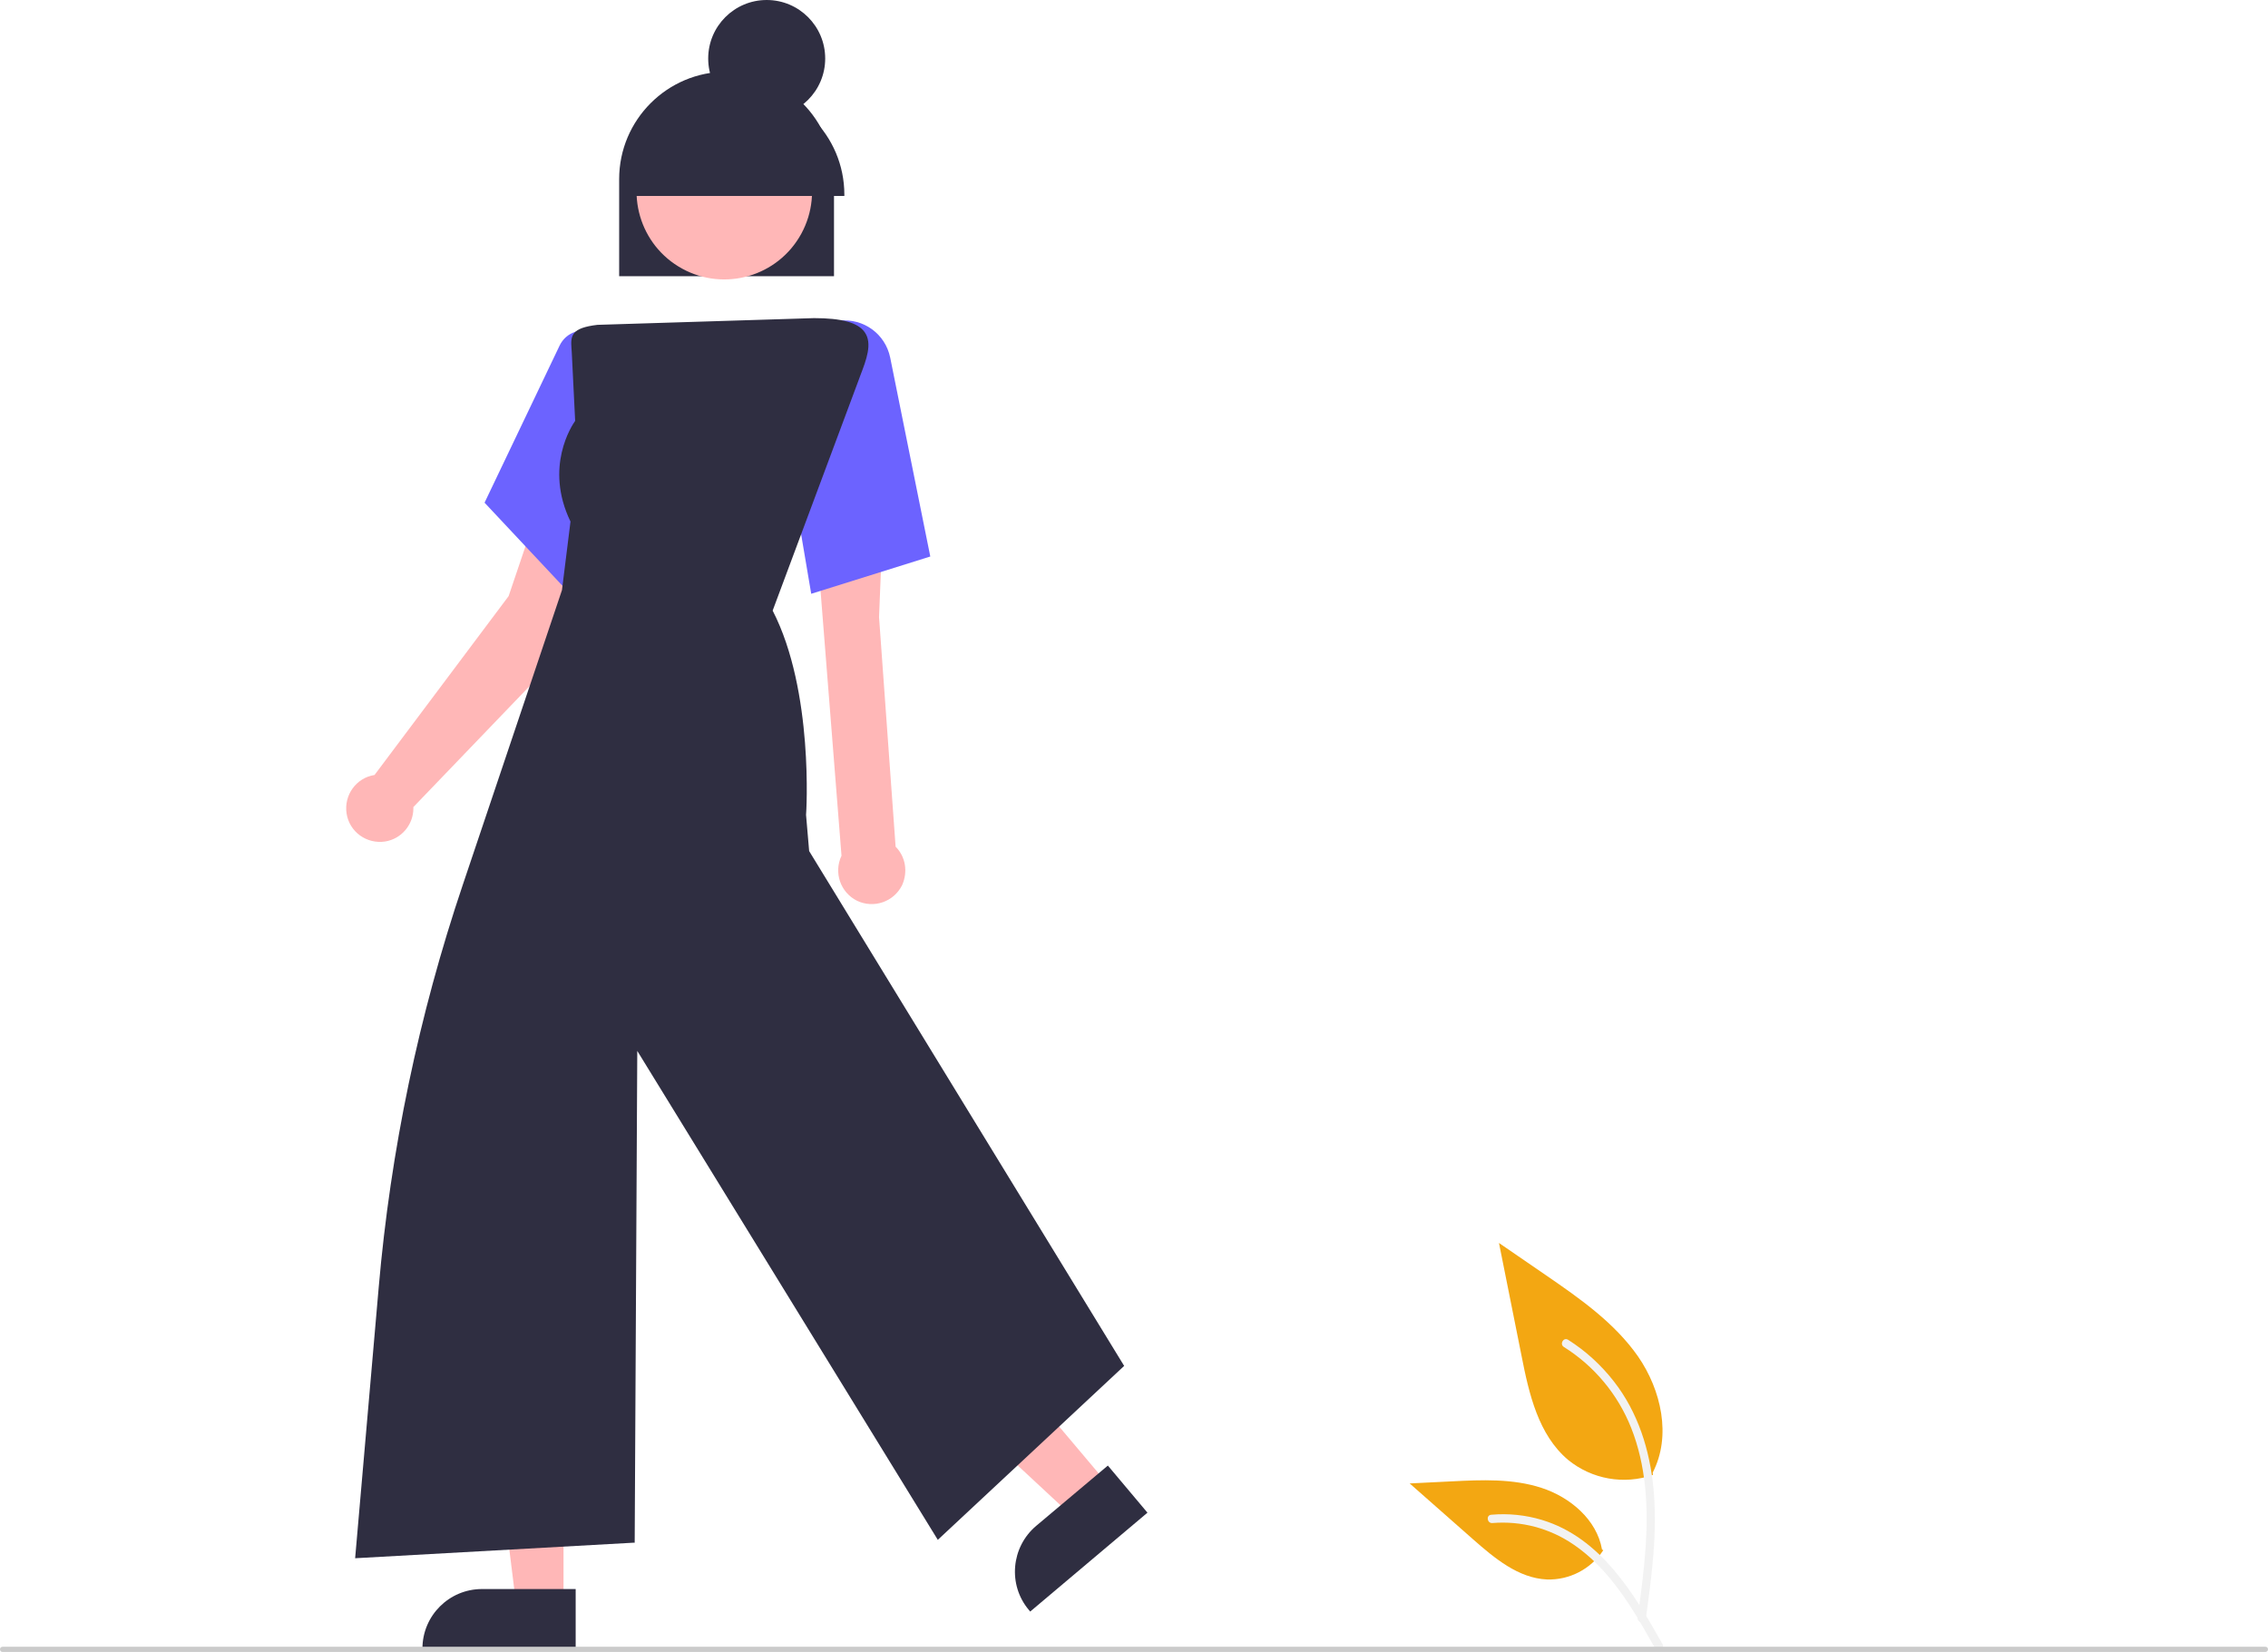 <?xml version="1.0" encoding="utf-8"?>
<!-- Generator: Adobe Illustrator 24.1.2, SVG Export Plug-In . SVG Version: 6.00 Build 0)  -->
<svg version="1.1" id="a80abe34-445f-4e13-ba21-3f71a0ed139d"
	 xmlns="http://www.w3.org/2000/svg" xmlns:xlink="http://www.w3.org/1999/xlink" x="0px" y="0px" viewBox="0 0 876.2 638.2"
	 style="enable-background:new 0 0 876.2 638.2;" xml:space="preserve">
<style type="text/css">
	.st0{fill:#F3A712;}
	.st1{fill:#F2F2F2;}
	.st2{fill:#FFB7B7;}
	.st3{fill:#6C63FF;}
	.st4{fill:#2F2E41;}
	.st5{fill:#CBCBCB;}
</style>
<path id="b1d22f69-f76d-408f-9148-ee919735497c" class="st0" d="M638.6,569.8c-11.2,3.9-23.6,1.7-32.8-5.8
	c-11.5-9.7-15.1-25.5-18-40.3l-8.7-43.5l18.2,12.5c13.1,9,26.4,18.3,35.5,31.3c9,13,13,30.8,5.7,44.9"/>
<path id="ade901b1-ea7b-4353-b3ad-0db3208b227f" class="st1" d="M635.8,625.6c2.3-16.7,4.6-33.5,3-50.4c-1.4-15-6-29.6-15.3-41.5
	c-4.9-6.3-10.9-11.8-17.7-16.1c-1.8-1.1-3.4,1.7-1.6,2.8c11.8,7.4,20.9,18.4,26,31.3c5.7,14.4,6.6,30.1,5.6,45.4
	c-0.6,9.2-1.8,18.4-3.1,27.6c-0.2,0.9,0.3,1.7,1.1,2C634.7,627,635.6,626.5,635.8,625.6L635.8,625.6z"/>
<path id="b15deb1b-9611-49d7-aeea-2d3d35262ea7" class="st0" d="M619.4,598.9c-4.8,7.3-13.1,11.6-21.8,11.3
	c-11-0.5-20.2-8.2-28.5-15.5l-24.5-21.6l16.2-0.8c11.7-0.6,23.6-1.1,34.7,2.5s21.4,12.3,23.4,23.8"/>
<path id="e75b09f7-43e2-4148-8f0b-911a9c6242e1" class="st1" d="M642.3,635.2c-11-19.5-23.8-41.1-46.6-48c-6.3-1.9-13-2.6-19.6-2
	c-2.1,0.2-1.6,3.4,0.5,3.2c11.1-0.9,22.1,2,31.3,8.3c8.8,6,15.7,14.3,21.5,23.2c3.6,5.4,6.7,11.1,9.9,16.7
	C640.3,638.3,643.3,637,642.3,635.2z"/>
<path class="st2" d="M346,327.1l-6.4-88.7l1.2-29.6l-24.9,5.5l9.2,116.3c-3.1,6.5-0.4,14.2,6,17.4c6.5,3.1,14.2,0.4,17.4-6
	C350.8,336.9,349.9,331,346,327.1L346,327.1z"/>
<path class="st2" d="M223.4,245.5l-1.6-29.7l-16-13l-9.3,27.5l-51.8,69.1c-7.1,1.1-11.9,7.8-10.8,14.9s7.8,11.9,14.9,10.8
	c6.3-1,10.9-6.5,10.9-12.8c0-0.2,0-0.3,0-0.5L223.4,245.5z"/>
<path class="st3" d="M226.3,235.9l-39.1-41.7l29-60.7c1.2-2.5,3.3-4.4,6-5.3c2.6-0.9,5.4-0.7,7.9,0.6l0.3,0.1L226.3,235.9z"/>
<path class="st3" d="M313.4,229.4l-6.9-40.7l0-0.1l16.4-64.5l1.5-0.2c9.2-1,17.6,5.1,19.5,14.2l15.5,76.9L313.4,229.4z"/>
<path class="st4" d="M322.2,106.7h-83V69.2c0-22.9,18.6-41.5,41.5-41.5c22.9,0,41.5,18.6,41.5,41.5V106.7z"/>
<polygon class="st2" points="428.3,573.8 414.2,585.7 361.9,537.1 382.7,519.7 "/>
<path class="st4" d="M443.3,584.4L398,622.6l-0.5-0.6c-8.2-9.7-6.9-24.3,2.8-32.5l0,0l27.7-23.3L443.3,584.4z"/>
<polygon class="st2" points="217.7,619.8 199.4,619.8 190.6,548.9 217.7,548.9 "/>
<path class="st4" d="M222.4,637.6l-59.2,0v-0.7c0-12.7,10.3-23,23-23h0l36.2,0L222.4,637.6z"/>
<path class="st4" d="M137.2,602l9.1-104.6c4.6-53,15.5-105.2,32.5-155.6L217.1,228l3.3-26.5c-10.2-21.1,0.6-37.2,1.8-38.9l-1.3-26.3
	c0-0.5-0.1-1-0.1-1.5c-0.4-5.2-0.1-8.1,10-9.3l83.7-2.6c10.6,0,17,1.7,19.6,5.5c3,4.3,0.6,10.6-1.7,16.6c-0.2,0.6-0.5,1.3-0.7,1.9
	l-33.2,89c16,31,13,78.5,12.9,78.9l1.2,14l121.7,198.9l-72,67.2l-0.3-0.5L246.2,406l-1,190l-0.5,0L137.2,602z"/>
<ellipse transform="matrix(0.48 -0.877 0.877 0.48 80.705 283.971)" class="st2" cx="279.8" cy="73.9" rx="33.9" ry="33.9"/>
<circle class="st4" cx="296.2" cy="22.6" r="22.6"/>
<path class="st4" d="M326.2,75.7h-83v-0.5c0-22.9,18.6-41.5,41.5-41.5c22.9,0,41.5,18.6,41.5,41.5V75.7z"/>
<path class="st5" d="M875.2,638.2H1c-0.6,0-1-0.4-1-1c0-0.6,0.4-1,1-1h874.2c0.6,0,1,0.4,1,1C876.2,637.8,875.7,638.2,875.2,638.2z"
	/>
</svg>
